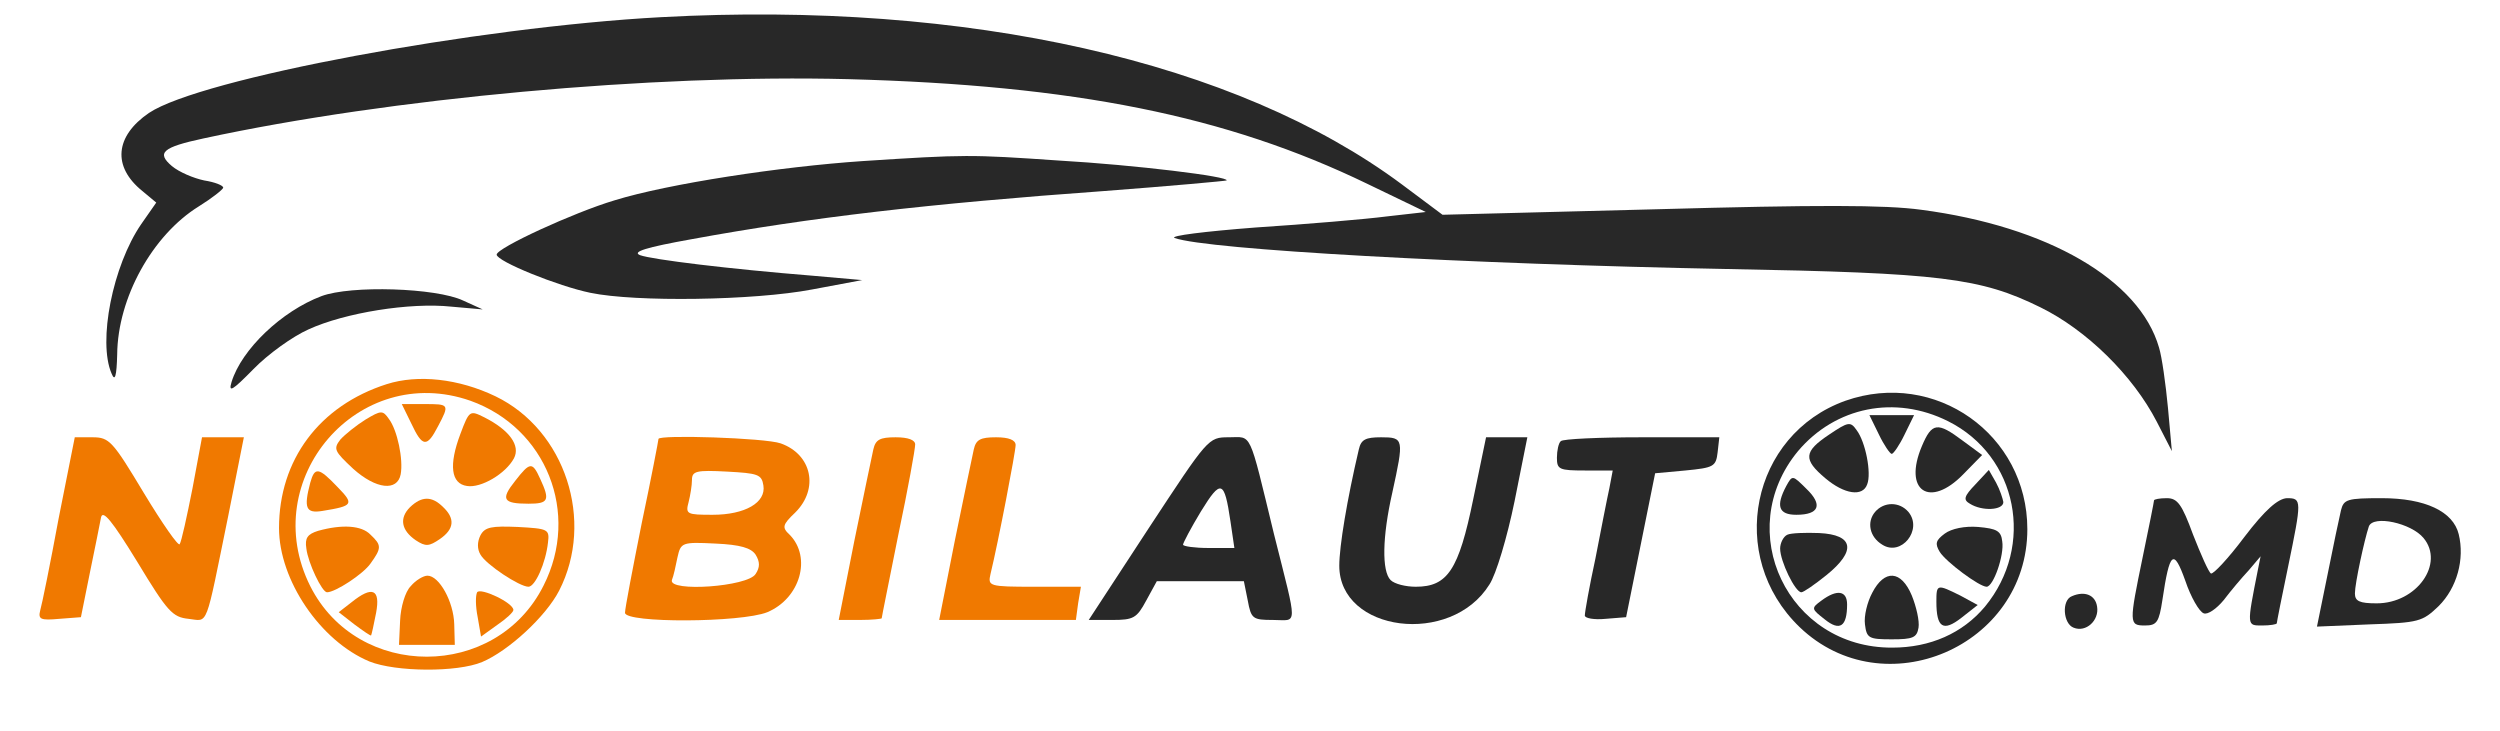 <svg width="349" height="102" viewBox="0 0 349 102" fill="none" xmlns="http://www.w3.org/2000/svg">
<path d="M92.314 2.395C66.451 3.786 27.967 10.973 20.8 15.764C16.048 19.009 15.659 23.259 19.865 26.659L21.813 28.282L19.709 31.296C15.736 37.091 13.633 47.677 15.581 52.159C16.048 53.318 16.282 52.545 16.36 49.455C16.438 41.573 21.267 32.841 27.733 28.823C29.603 27.664 31.161 26.427 31.161 26.195C31.161 25.886 29.992 25.423 28.512 25.191C27.032 24.882 25.007 24.032 23.994 23.182C21.813 21.327 22.67 20.555 28.434 19.318C54.532 13.677 91.145 10.355 118.411 11.05C149.961 11.9 171.228 16.15 190.86 25.655L199.039 29.596L193.586 30.214C190.626 30.6 182.368 31.296 175.279 31.759C168.268 32.3 163.205 32.918 163.984 33.227C168.502 34.85 204.882 36.859 241.106 37.555C270.943 38.096 276.474 38.791 284.809 42.886C291.275 46.055 297.741 52.391 301.091 58.882L303.194 62.977L302.649 56.95C302.337 53.627 301.792 49.764 301.402 48.527C298.676 39.023 285.822 31.605 268.216 29.286C263.153 28.591 253.648 28.591 231.369 29.209L201.376 29.982L195.69 25.732C172.631 8.577 135.082 0.077 92.314 2.395Z" fill="#282828"/>
<path d="M120.437 22.486C108.985 23.259 93.249 25.654 85.77 27.973C80.084 29.673 69.333 34.618 69.333 35.545C69.333 36.473 77.902 39.95 82.421 40.877C88.731 42.191 105.246 41.959 113.348 40.414L120.359 39.1L113.348 38.482C101.818 37.554 91.068 36.241 89.354 35.623C88.185 35.159 90.133 34.541 96.599 33.382C113.036 30.368 129.551 28.436 154.246 26.659C163.438 25.964 171.073 25.268 171.229 25.191C171.696 24.65 158.453 23.027 147.78 22.409C135.472 21.559 134.693 21.559 120.437 22.486Z" fill="#282828"/>
<path d="M44.872 41.341C39.34 43.427 33.732 48.759 32.329 53.318C31.862 54.864 32.407 54.554 35.367 51.541C37.393 49.455 40.821 46.982 43.08 45.977C48.143 43.659 57.258 42.191 63.023 42.809L67.385 43.195L64.659 41.959C60.919 40.182 49 39.795 44.872 41.341Z" fill="#282828"/>
<path d="M53.986 53.627C44.56 56.641 38.951 64.214 38.951 73.718C38.951 80.982 44.716 89.482 51.571 92.341C55.233 93.809 63.802 93.886 67.307 92.418C70.969 90.873 76.188 86.082 78.058 82.45C83.044 72.714 78.915 60.041 69.177 55.327C64.035 52.855 58.349 52.236 53.986 53.627ZM65.671 55.946C76.266 59.732 81.018 71.632 75.877 81.754C69.255 94.968 49.935 94.968 43.314 81.832C35.835 66.918 50.013 50.459 65.671 55.946Z" fill="#F07900"/>
<path d="M57.414 59.114C58.972 62.436 59.595 62.514 61.153 59.5C62.789 56.409 62.711 56.409 59.205 56.409H56.089L57.414 59.114Z" fill="#F07900"/>
<path d="M51.026 58.573C49.78 59.345 48.144 60.659 47.52 61.355C46.508 62.668 46.664 62.977 49.312 65.45C52.506 68.309 55.467 68.618 55.934 66.223C56.323 64.136 55.467 60.041 54.298 58.495C53.441 57.259 53.207 57.259 51.026 58.573Z" fill="#F07900"/>
<path d="M64.269 60.582C62.633 64.909 62.945 67.536 65.204 67.845C67.152 68.154 70.579 66.145 71.748 63.982C72.683 62.205 71.125 60.041 67.619 58.264C65.594 57.259 65.516 57.259 64.269 60.582Z" fill="#F07900"/>
<path d="M71.904 67.15C69.878 69.7 70.19 70.318 73.773 70.318C76.578 70.318 76.811 69.855 75.409 66.841C74.319 64.445 74.007 64.445 71.904 67.15Z" fill="#F07900"/>
<path d="M43.313 67.382C42.379 70.936 42.69 71.709 45.027 71.323C49.312 70.627 49.468 70.395 47.131 68C44.482 65.218 43.937 65.141 43.313 67.382Z" fill="#F07900"/>
<path d="M57.258 70.782C55.7 72.327 56.011 74.027 58.037 75.418C59.439 76.345 59.907 76.268 61.387 75.264C63.412 73.873 63.568 72.404 61.854 70.782C60.296 69.236 58.894 69.236 57.258 70.782Z" fill="#F07900"/>
<path d="M44.404 74.105C42.924 74.568 42.535 75.109 42.769 76.577C43.002 78.586 44.95 82.682 45.651 82.682C46.819 82.682 50.715 80.132 51.727 78.664C53.285 76.5 53.285 76.114 51.727 74.645C50.481 73.332 47.754 73.177 44.404 74.105Z" fill="#F07900"/>
<path d="M67.074 74.723C66.606 75.65 66.606 76.655 67.074 77.427C67.853 78.818 72.527 81.909 73.773 81.909C74.708 81.909 76.188 78.587 76.5 75.727C76.734 73.873 76.5 73.796 72.293 73.564C68.632 73.409 67.697 73.564 67.074 74.723Z" fill="#F07900"/>
<path d="M57.336 81.832C56.557 82.605 55.934 84.768 55.856 86.623L55.7 90.023H59.595H63.49L63.413 87.164C63.335 83.995 61.309 80.364 59.673 80.364C59.128 80.364 58.037 80.982 57.336 81.832Z" fill="#F07900"/>
<path d="M66.606 82.682C66.372 83.145 66.372 84.614 66.684 86.159L67.151 88.864L69.41 87.241C70.657 86.391 71.67 85.463 71.67 85.154C71.67 84.15 67.073 81.986 66.606 82.682Z" fill="#F07900"/>
<path d="M49.078 84.073L47.287 85.463L49.468 87.163C50.714 88.091 51.727 88.786 51.805 88.709C51.883 88.554 52.194 87.163 52.506 85.541C53.129 82.218 51.961 81.754 49.078 84.073Z" fill="#F07900"/>
<path d="M257.621 55.945C244.456 60.659 240.95 77.659 251.233 87.55C262.997 98.832 283.017 90.254 283.017 73.873C283.017 60.659 270.164 51.541 257.621 55.945ZM271.955 58.804C281.693 63.673 284.108 76.191 277.097 84.691C273.981 88.4 269.462 90.409 264.165 90.409C249.597 90.486 241.807 74.105 251 62.977C256.219 56.795 264.555 55.095 271.955 58.804Z" fill="#282828"/>
<path d="M262.296 60.659C262.997 62.127 263.854 63.364 264.087 63.364C264.321 63.364 265.178 62.127 265.879 60.659L267.203 57.954H264.087H260.971L262.296 60.659Z" fill="#282828"/>
<path d="M255.362 60.659C251.779 63.054 251.701 64.136 254.817 66.764C257.466 69.004 260.036 69.391 260.66 67.614C261.283 66.068 260.426 61.664 259.179 60.041C258.322 58.804 258.011 58.882 255.362 60.659Z" fill="#282828"/>
<path d="M268.294 62.282C265.646 68.541 269.385 71.014 274.059 66.223L276.708 63.518L273.981 61.509C270.475 58.882 269.696 58.959 268.294 62.282Z" fill="#282828"/>
<path d="M275.773 67.614C274.137 69.314 274.059 69.777 274.994 70.318C276.708 71.4 279.668 71.245 279.668 70.086C279.59 69.623 279.2 68.386 278.655 67.382L277.642 65.605L275.773 67.614Z" fill="#282828"/>
<path d="M249.364 67.845C247.884 70.627 248.273 71.864 250.766 71.864C253.96 71.864 254.505 70.473 252.168 68.232C250.221 66.3 250.221 66.3 249.364 67.845Z" fill="#282828"/>
<path d="M261.75 71.477C260.582 72.868 260.971 74.954 262.763 76.036C265.412 77.736 268.45 73.95 266.424 71.477C265.178 70.009 262.997 70.009 261.75 71.477Z" fill="#282828"/>
<path d="M271.488 74.491C270.242 75.418 270.086 75.882 270.787 77.041C271.644 78.432 276.318 81.909 277.331 81.909C278.266 81.909 279.824 77.505 279.512 75.573C279.356 74.105 278.733 73.796 276.162 73.564C274.293 73.409 272.423 73.796 271.488 74.491Z" fill="#282828"/>
<path d="M249.52 74.645C248.974 74.877 248.507 75.805 248.507 76.577C248.507 78.355 250.61 82.682 251.467 82.682C251.779 82.682 253.337 81.6 254.973 80.286C259.179 76.886 258.79 74.645 253.96 74.414C252.012 74.336 249.987 74.414 249.52 74.645Z" fill="#282828"/>
<path d="M261.361 82.759C260.66 84.073 260.192 86.004 260.348 87.164C260.582 89.096 260.893 89.25 264.087 89.25C267.047 89.25 267.593 89.018 267.826 87.627C267.982 86.7 267.515 84.691 266.892 83.145C265.412 79.591 263.074 79.436 261.361 82.759Z" fill="#282828"/>
<path d="M270.319 83.996C270.319 87.627 271.254 88.246 273.825 86.236L276.084 84.459L273.669 83.145C270.397 81.523 270.319 81.523 270.319 83.996Z" fill="#282828"/>
<path d="M254.272 83.841C252.791 84.923 252.869 85 254.739 86.468C256.842 88.168 257.855 87.473 257.855 84.382C257.855 82.45 256.453 82.218 254.272 83.841Z" fill="#282828"/>
<path d="M8.18 72.404C7.011 78.741 5.843 84.459 5.609 85.232C5.298 86.468 5.687 86.623 8.258 86.391L11.296 86.159L12.542 79.977C13.243 76.577 13.945 73.1 14.101 72.25C14.334 71.091 15.659 72.714 19.164 78.432C23.371 85.386 24.072 86.159 26.331 86.391C29.136 86.7 28.59 88.014 31.862 72.018L34.043 61.045H31.161H28.201L26.876 68.154C26.097 72.096 25.318 75.65 25.085 75.959C24.929 76.346 22.67 73.1 20.099 68.85C15.736 61.586 15.269 61.045 12.932 61.045H10.439L8.18 72.404Z" fill="#F07900"/>
<path d="M91.924 61.277C91.924 61.432 90.911 66.764 89.587 73.023C88.341 79.282 87.25 84.923 87.25 85.541C87.25 87.009 103.454 86.932 107.115 85.464C111.711 83.532 113.347 77.814 110.231 74.645C109.14 73.641 109.218 73.255 111.01 71.555C114.36 68.232 113.347 63.441 108.985 61.895C106.803 61.123 91.924 60.659 91.924 61.277ZM106.57 67.768C106.959 70.164 103.999 71.864 99.481 71.864C95.897 71.864 95.663 71.786 96.131 70.086C96.365 69.159 96.598 67.768 96.598 66.996C96.598 65.759 97.221 65.605 101.506 65.836C105.791 66.068 106.336 66.223 106.57 67.768ZM105.479 77.427C106.102 78.432 106.102 79.205 105.479 80.132C104.388 81.909 93.326 82.682 93.794 80.982C94.028 80.441 94.339 78.973 94.573 77.814C95.04 75.727 95.196 75.65 99.87 75.882C103.376 76.036 104.856 76.5 105.479 77.427Z" fill="#F07900"/>
<path d="M121.916 62.745C121.683 63.75 120.514 69.468 119.268 75.495L117.086 86.545H120.047C121.761 86.545 123.085 86.391 123.085 86.314C123.085 86.159 124.175 80.827 125.422 74.568C126.746 68.309 127.759 62.668 127.759 62.05C127.759 61.432 126.824 61.045 125.032 61.045C122.851 61.045 122.228 61.355 121.916 62.745Z" fill="#F07900"/>
<path d="M135.939 62.745C135.705 63.75 134.537 69.468 133.29 75.495L131.109 86.545H140.613H150.195L150.506 84.227L150.896 81.909H144.352C138.042 81.909 137.886 81.832 138.276 80.132C139.366 75.65 141.781 63.054 141.781 62.127C141.781 61.432 140.847 61.045 139.055 61.045C136.874 61.045 136.25 61.355 135.939 62.745Z" fill="#F07900"/>
<path d="M160.322 73.795L151.987 86.545H155.259C158.219 86.545 158.686 86.314 160.011 83.841L161.491 81.136H167.567H173.644L174.189 83.841C174.656 86.391 174.89 86.545 177.694 86.545C181.2 86.545 181.2 87.936 177.85 74.568C174.267 59.809 174.812 61.045 171.54 61.045C168.658 61.045 168.658 61.123 160.322 73.795ZM171.774 72.791L172.319 76.5H168.736C166.788 76.5 165.152 76.268 165.152 76.036C165.152 75.805 166.243 73.718 167.645 71.4C170.45 66.841 170.917 66.995 171.774 72.791Z" fill="#282828"/>
<path d="M189.691 62.745C188.055 69.7 186.964 76.268 186.964 78.973C186.964 88.246 202.545 90.255 207.92 81.6C208.855 80.209 210.413 74.954 211.426 70.009L213.217 61.045H210.335H207.453L205.661 69.7C203.635 79.591 202.077 81.909 197.637 81.909C196.235 81.909 194.677 81.523 194.131 80.982C192.885 79.746 192.963 74.954 194.365 68.773C196.001 61.277 196.001 61.045 192.807 61.045C190.626 61.045 190.003 61.355 189.691 62.745Z" fill="#282828"/>
<path d="M217.892 61.586C217.58 61.818 217.346 62.9 217.346 63.904C217.346 65.527 217.658 65.682 221.241 65.682H225.136L224.669 68.154C224.357 69.545 223.5 73.95 222.721 77.968C221.864 81.909 221.241 85.463 221.241 85.927C221.241 86.314 222.566 86.545 224.124 86.391L227.006 86.159L229.031 76.114L231.057 66.068L235.264 65.682C239.237 65.295 239.548 65.141 239.782 63.132L240.016 61.045H229.187C223.267 61.045 218.125 61.277 217.892 61.586Z" fill="#282828"/>
<path d="M300.701 69.855C300.701 70.009 300 73.564 299.143 77.659C297.196 87.086 297.196 87.318 299.455 87.318C301.091 87.318 301.402 86.855 301.87 83.764C302.882 76.964 303.428 76.5 305.064 81.059C305.843 83.377 307.011 85.386 307.634 85.618C308.18 85.85 309.426 85 310.439 83.764C311.374 82.527 312.932 80.673 313.944 79.591L315.58 77.659L315.191 79.591C313.633 87.473 313.633 87.318 315.814 87.318C316.905 87.318 317.84 87.164 317.84 87.009C317.84 86.855 318.541 83.3 319.398 79.204C321.345 69.777 321.345 69.545 319.242 69.545C317.995 69.623 316.204 71.168 313.321 74.954C311.062 77.968 308.959 80.209 308.647 80.055C308.336 79.9 307.245 77.427 306.154 74.645C304.596 70.395 303.973 69.545 302.493 69.545C301.48 69.545 300.701 69.7 300.701 69.855Z" fill="#282828"/>
<path d="M326.798 71.245C326.564 72.25 325.707 76.268 324.928 80.209L323.448 87.473L330.771 87.164C337.704 86.932 338.172 86.777 340.431 84.614C343.002 82.064 344.092 78.045 343.235 74.568C342.456 71.4 338.561 69.545 332.485 69.545C327.655 69.545 327.188 69.7 326.798 71.245ZM338.327 75.109C341.288 78.664 337.393 84.227 331.784 84.227C329.369 84.227 328.746 83.918 328.746 82.836C328.746 81.445 330.07 75.341 330.693 73.486C331.316 71.864 336.614 73.023 338.327 75.109Z" fill="#282828"/>
<path d="M289.25 83.223C287.77 83.764 288.003 87.086 289.483 87.627C291.197 88.323 293.067 86.623 292.755 84.691C292.522 83.068 291.041 82.45 289.25 83.223Z" fill="#282828"/>
</svg>
